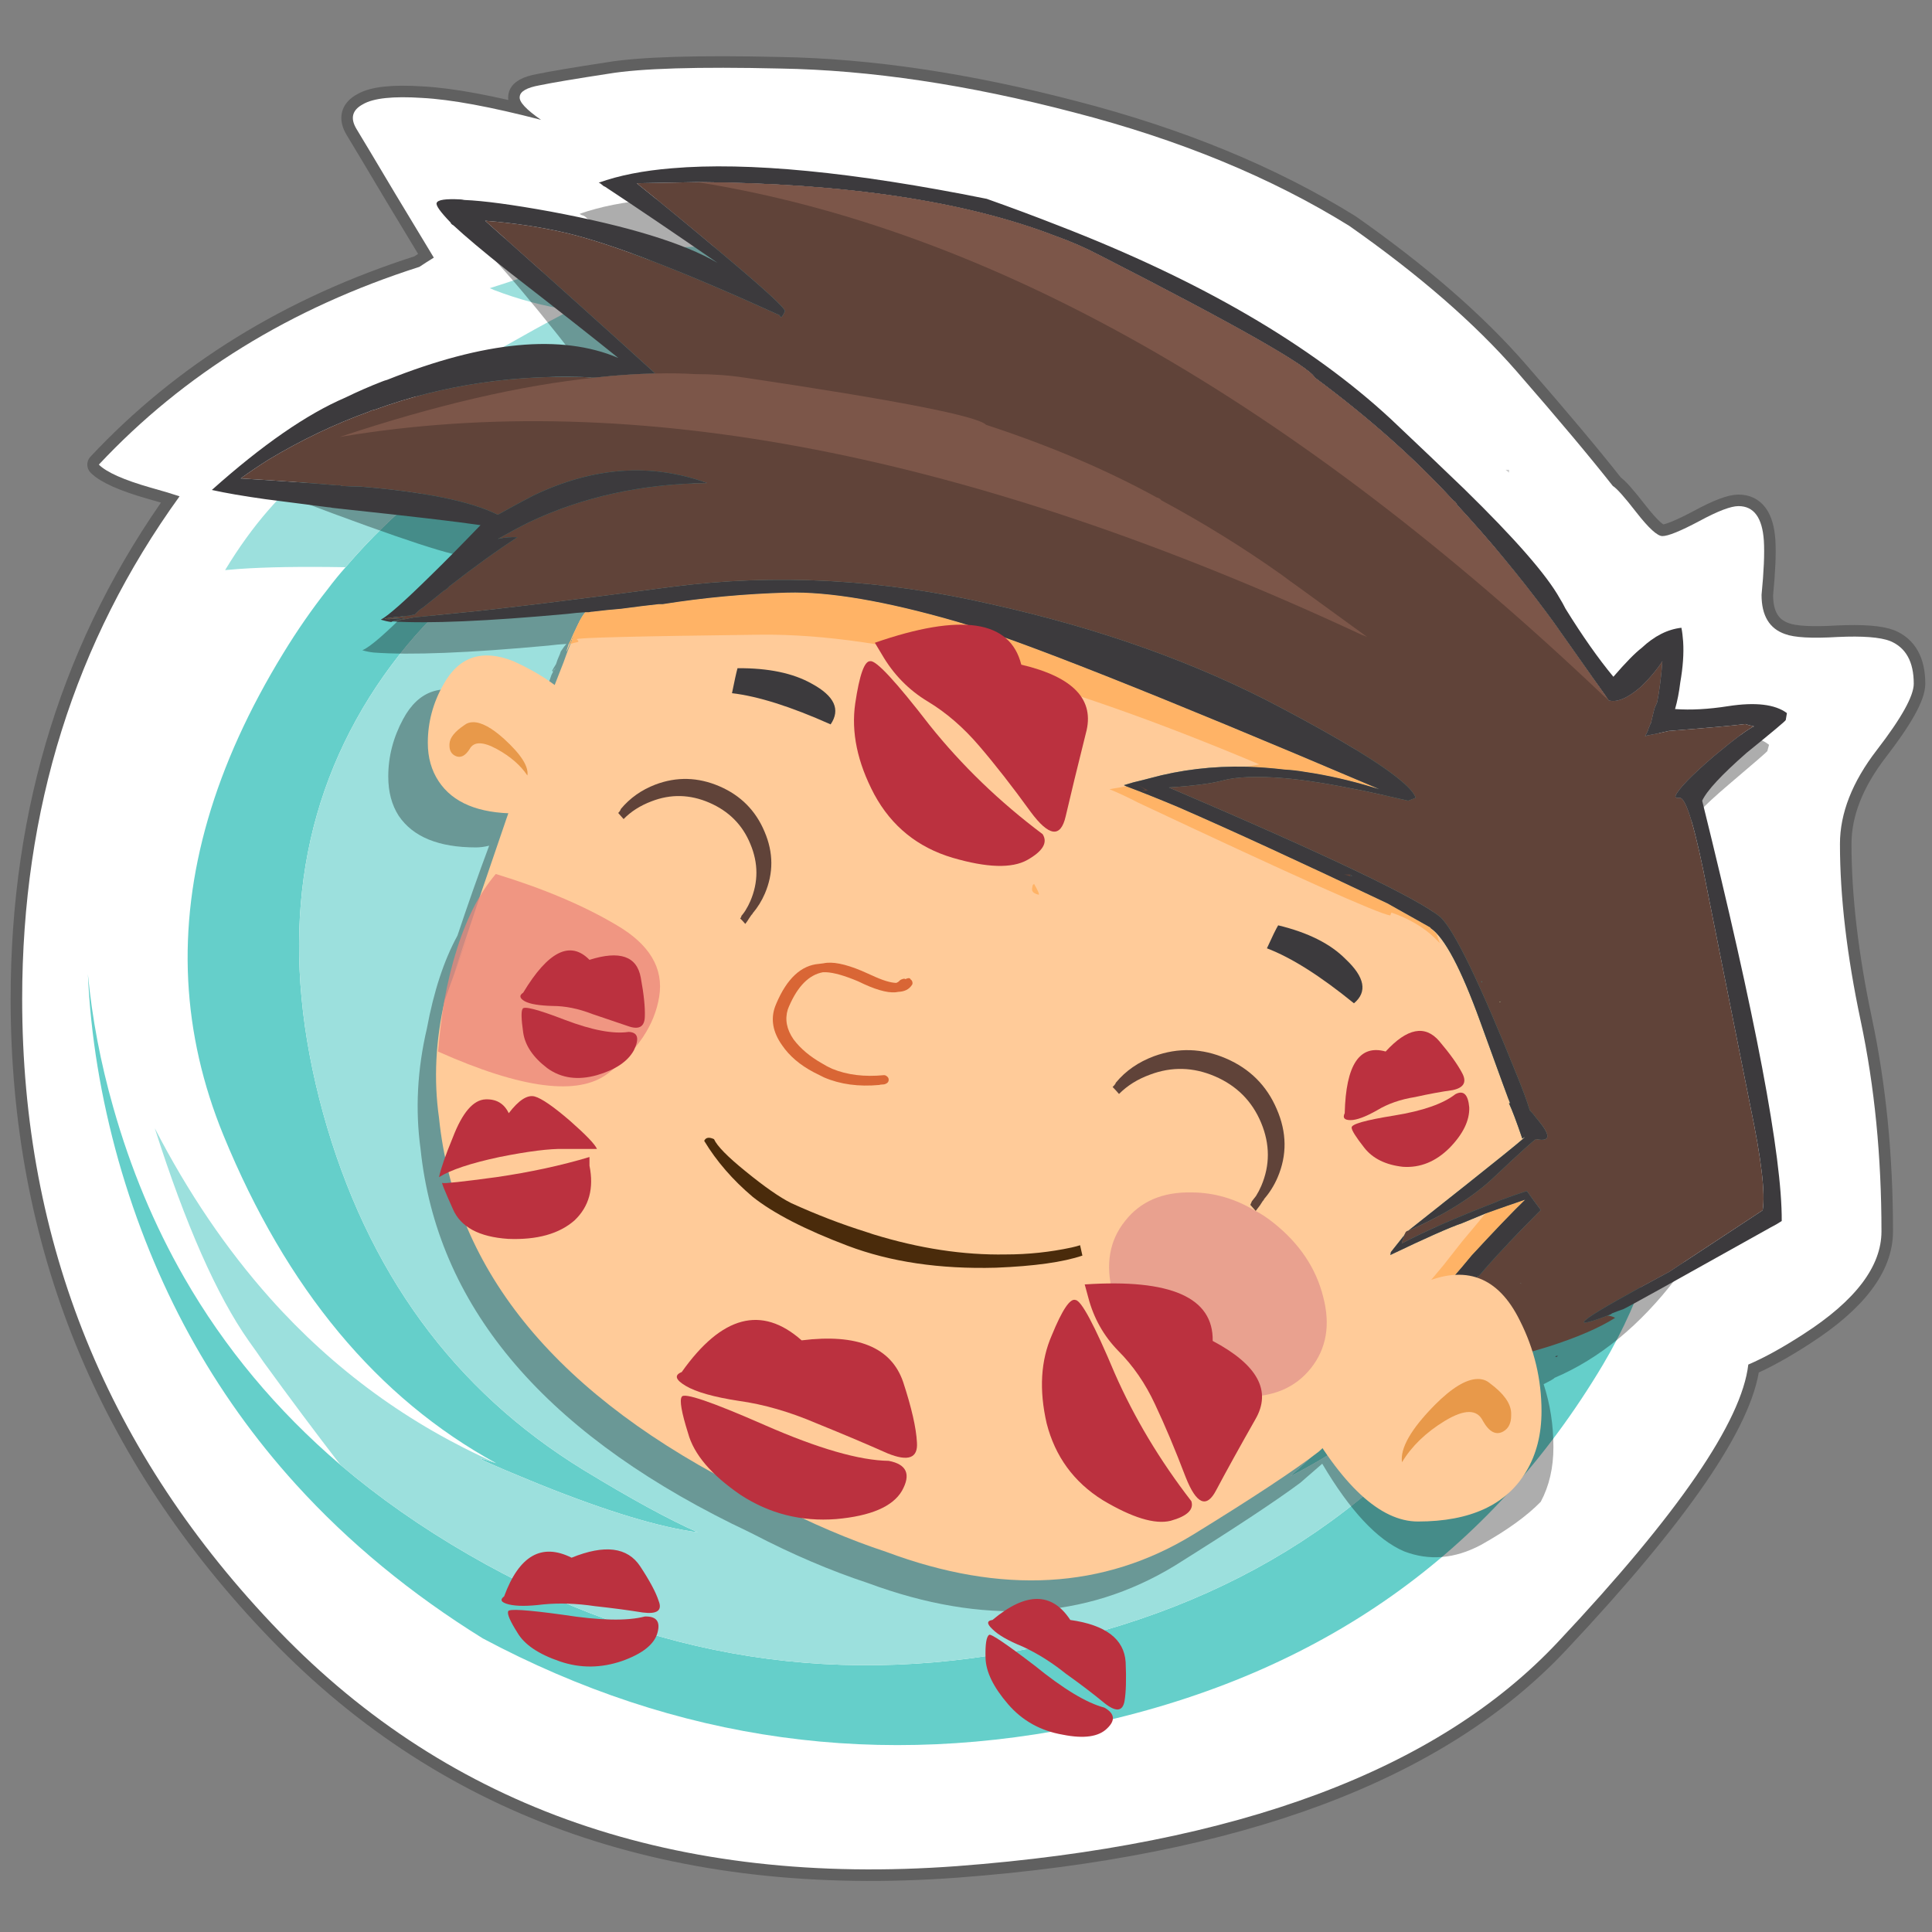 <?xml version="1.0" encoding="utf-8"?><svg id="1019" image-rendering="auto" baseProfile="basic" version="1.1" x="0px" y="0px" width="660" height="660" xmlns="http://www.w3.org/2000/svg" xmlns:xlink="http://www.w3.org/1999/xlink"><rect width="100%" height="100%" fill="#808080" stroke="none"/><defs><symbol id="ear" overflow="visible"><path fill="#FFCB99" d="M13.9,2.4Q12.35,1.25 10.4,0.3 5.85,-1.65 3.6,2.75 2.1,5.6 2.1,8.8 2.1,11.1 3.15,12.8 5.2,16.15 10.65,16.15 14.55,16.15 18.7,8.95 19,9.15 18.75,8.55 18.5,7.95 17.15,5.85 15.75,3.75 13.9,2.4"/><path fill="#E28C36" fill-opacity="0.8" d="M6.15,9.45Q6.75,8.25 8.8,9.45 10.75,10.6 11.75,12.2 11.95,10.8 9.5,8.4 7.7,6.65 6.5,6.65 6,6.65 5.65,6.95 4.25,7.95 4.2,8.9 4.2,9 4.2,9.1 4.2,9.85 4.75,10.15 5.5,10.55 6.15,9.45"/>
</symbol></defs><g id="Symbol_33_l1" overflow="visible" transform="matrix(1 0 0 1 7.55 23.2)"><g id="Symbol_12_l1" transform="matrix(3.939 0 0 3.939 -30.7 -37.8)"><path fill="none" stroke="#000" stroke-opacity="0.251" stroke-width="2" stroke-linecap="round" stroke-linejoin="round" d="M169.8,59.3Q168.5,58.8 165.25,58.95 161.9,59.15 160.7,58.7 158.65,58 158.65,55.3 158.95,52.25 158.85,50.6 158.65,47.6 156.65,47.6 155.65,47.6 153.25,48.9 150.8,50.2 150.05,50.2 149.4,50.2 147.8,48.15 146.25,46.15 145.75,45.85 142.8,42.1 137.4,35.9 131.95,29.65 122.9,23.3 112.75,17 99,13.45 85.25,9.85 73.55,9.65 62.85,9.4 58.65,10.1 54.4,10.75 52.7,11.1 51,11.4 50.95,12.1 50.85,12.75 52.8,14.1 46.25,12.4 42.5,12.2 38.7,11.95 37.35,12.75 35.95,13.5 36.8,14.9 37.65,16.3 40.15,20.5 42.8,24.9 43.5,26.05 42.85,26.45 42.25,26.85 25.5,32.2 14.45,44 15.45,45 18.95,46 20.4,46.4 21.45,46.75 7.8,65.65 7.8,90.35 7.8,122.1 30.1,145.2 52.35,168.25 88.85,165.55 125.35,162.8 141,146.1 156.65,129.45 157.5,122.05 159.6,121.15 162.3,119.4 169.05,115.05 169.05,110.5 169.05,100.75 167.25,92.25 165.45,83.75 165.45,76.9 165.45,72.9 168.65,68.75 171.85,64.6 171.85,63 171.85,60.15 169.8,59.3"/><path fill="#FFF" d="M169.8,59.3Q168.5,58.8 165.25,58.95 161.9,59.15 160.7,58.7 158.65,58 158.65,55.3 158.95,52.25 158.85,50.6 158.65,47.6 156.65,47.6 155.65,47.6 153.25,48.9 150.8,50.2 150.05,50.2 149.4,50.2 147.8,48.15 146.25,46.15 145.75,45.85 142.8,42.1 137.4,35.9 131.95,29.65 122.9,23.3 112.75,17 99,13.45 85.25,9.85 73.55,9.65 62.85,9.4 58.65,10.1 54.4,10.75 52.7,11.1 51,11.4 50.95,12.1 50.85,12.75 52.8,14.1 46.25,12.4 42.5,12.2 38.7,11.95 37.35,12.75 35.95,13.5 36.8,14.9 37.65,16.3 40.15,20.5 42.8,24.9 43.5,26.05 42.85,26.45 42.25,26.85 25.5,32.2 14.45,44 15.45,45 18.95,46 20.4,46.4 21.45,46.75 7.8,65.65 7.8,90.35 7.8,122.1 30.1,145.2 52.35,168.25 88.85,165.55 125.35,162.8 141,146.1 156.65,129.45 157.5,122.05 159.6,121.15 162.3,119.4 169.05,115.05 169.05,110.5 169.05,100.75 167.25,92.25 165.45,83.75 165.45,76.9 165.45,72.9 168.65,68.75 171.85,64.6 171.85,63 171.85,60.15 169.8,59.3"/><g><g id="Symbol_31" transform="matrix(1 0 0 1 13.5 25.1)"><animateTransform attributeName="transform" additive="replace" type="translate" dur="2.2s" keyTimes="0;0.055;0.2;0.255;1" values="82.2,90.049;82.2,90.049;82.2,90.043;82.2,90.05;82.2,90.05"/><animateTransform attributeName="transform" additive="sum" type="rotate" dur="2.2s" keyTimes="0;0.055;0.2;1" values="0,0,0;0,0,0;360,0,0;360,0,0"/><animateTransform attributeName="transform" additive="sum" type="scale" dur="2.2s" keyTimes="0;0.055;0.2;0.255;1" values="0.106,0.106;0.106,0.106;1.015,1.015;1,1;1,1"/><animateTransform attributeName="transform" additive="sum" type="translate" dur="2.2s" keyTimes="0;0.055;0.2;1" values="-68.7,-64.9;-68.7,-64.9;-68.7,-64.95;-68.7,-64.95"/><path fill="#65CFCA" d="M137.3,77.85Q137.85,68.6 134.5,58.35 134.25,57.55 133.95,56.75 132.5,52.8 130.6,48.75 132.3,55.65 132.4,62.3 132.55,70.05 130.55,77.5 128.3,85.8 123.4,93.65 109.75,115.45 83.2,121.25 56.75,127.15 33.05,113.45 26.9,109.9 21.9,105.65 13.6,98.55 8.35,89.4 4.45,82.6 2.2,74.65 0.55,68.85 0,63.1 0.35,71.05 2.65,79.25 7.25,95.45 18.05,107.35 24.9,114.9 34.25,120.7 59.5,134.15 87.35,128.05 116.75,121.55 131.4,96.95 136.7,88 137.3,77.85"/><path fill="#65CFCA" d="M91.4,17.6Q87,16.5 81.8,14.9 73.95,12.45 67.1,10.75 61.15,10.35 54.85,11 34.95,13.05 22.35,27.8 21.55,28.7 20.8,29.7 18.75,32.3 16.95,35.25 8,49.85 8.7,63.65 9.05,70.45 11.75,77.05 19.95,97.05 35.4,105.5 31.5,104.2 39.2,107.35 47.9,110.85 52.9,111.5 49.15,109.85 43,106.1 26.1,95.75 20.4,75.15 14.75,54.55 24.4,39.1 34.05,23.75 53.75,20.3 73.5,16.75 91.8,27.3 110.1,37.9 116.15,56.25 122.25,74.55 113.95,93.25 110.3,101.5 104.25,106.65 114.55,101.45 120.3,92.1 126.95,81.45 125.85,68.35 125.3,62.25 123.05,55.6 116.1,34.6 97.75,21.55 94.65,19.35 91.4,17.6"/><path fill="#9CE0DD" d="M94.75,8.7Q88.45,6.25 81.8,4.25 73.05,1.65 67.95,1.2 64.65,0.9 61.75,0.65 58.85,0.35 56.4,0.15 53.4,-0.15 50.25,0.15L43.55,1.15Q40.05,1.85 36.4,3.1 35.6,3.35 34.85,3.6 35,3.65 35.2,3.75 38.45,5 41.8,5.5 41.55,5.65 41.3,5.8 40.15,6.4 38.7,7.2 25.3,14.65 19.95,18.8 15.4,22.25 11.9,28.05 12.45,28 13.1,27.95 16.65,27.7 22.35,27.8 34.95,13.05 54.85,11 61.15,10.35 67.1,10.75 73.95,12.45 81.8,14.9 87,16.5 91.4,17.6 94.65,19.35 97.75,21.55 116.1,34.6 123.05,55.6 125.3,62.25 125.85,68.35 126.95,81.45 120.3,92.1 114.55,101.45 104.25,106.65 110.3,101.5 113.95,93.25 122.25,74.55 116.15,56.25 110.1,37.9 91.8,27.3 73.5,16.75 53.75,20.3 34.05,23.75 24.4,39.1 14.75,54.55 20.4,75.15 26.1,95.75 43,106.1 49.15,109.85 52.9,111.5 47.9,110.85 39.2,107.35 31.5,104.2 35.4,105.5 24.1,100.5 15.8,91.2 10.1,84.8 5.8,76.45 9.8,89 13.95,94.9 14.6,95.8 15.25,96.75 18.7,101.5 21.9,105.65 26.9,109.9 33.05,113.45 56.75,127.15 83.2,121.25 109.75,115.45 123.4,93.65 128.3,85.8 130.55,77.5 132.55,70.05 132.4,62.3 132.3,55.65 130.6,48.75 132.5,52.8 133.95,56.75 134.5,55.05 134.7,53.65 134.75,52.95 134.75,52.35 134.75,40.2 123.9,28.15 112.75,15.8 94.75,8.7"/></g><animate attributeName="display" repeatCount="1" dur="2.2s" keyTimes="0;0.055;1" values="none;inline;none"/></g><g><g id="Symbol_30" transform="matrix(1 0 0 1 27.9 20.85)"><animateTransform attributeName="transform" additive="replace" type="translate" dur="2.2s" keyTimes="0;0.255;0.327;0.4;0.455;0.582;0.636;0.673;0.709;0.745;0.782;0.818;0.855;0.891;0.927;0.982;1" values="92.7,81;92.7,81;93.59,82.13;93.608,82.168;93.6,82.15;93.6,82.15;93.569,82.191;93.6,82.15;93.569,82.168;93.6,82.15;93.585,82.159;93.6,82.15;93.627,82.189;93.6,82.15;93.627,82.189;93.6,82.15;93.6,82.15"/><animateTransform attributeName="transform" additive="sum" type="scale" dur="2.2s" keyTimes="0;0.255;0.327;0.4;0.455;0.582;0.636;0.673;0.709;0.745;0.782;0.818;0.855;0.891;0.927;0.982;1" values="0.148,0.148;0.148,0.148;1.014,1.014;0.986,0.986;1,1;1,1;1.006,1.006;1,1;1.012,1.012;1,1;1.006,1.006;1,1;1.009,1.009;1,1;1.009,1.009;1,1;1,1"/><animateTransform attributeName="transform" additive="sum" type="translate" dur="2.2s" keyTimes="0;0.255;0.327;0.4;0.455;0.582;0.636;0.673;0.709;0.745;1" values="-65.6,-61.2;-65.6,-61.2;-65.65,-61.25;-65.75,-61.35;-65.7,-61.3;-65.7,-61.3;-65.65,-61.3;-65.7,-61.3;-65.65,-61.3;-65.7,-61.3;-65.7,-61.3"/><path fill="#000" fill-opacity="0.322" d="M126.25,46.8Q123.75,47.2 121.75,47.1 121.95,46 122.15,44.8 122.5,42.75 122.4,41.15 122.25,40.5 122.2,40 120.4,40.2 118.75,41.7 117.95,42.45 116.35,44.3 114.35,41.9 112.15,38.3 111.95,37.85 111.65,37.45 109.95,34.4 103.35,28 100.6,25.3 97,21.9 86.55,12.25 68.2,5.1 65.2,3.9 61.95,2.75 44.55,-0.7 34.6,0.15 30.95,0.45 28.25,1.4 28.35,1.5 28.55,1.55 28.7,1.6 28.9,1.8 32.95,4.45 38.6,8.35 34.25,5.85 24.15,3.9 20.75,3.35 18.55,3.05 22.15,6.3 30,16.6 23.9,14 14.1,17 13.75,18.1 13.35,19.2 11.2,25.35 0,24.8 15.5,30.75 18.05,31.05 15.5,33.7 13.7,35.5 10.4,38.85 9.4,39.25 9.9,39.4 10.4,39.45 15.2,39.8 25.5,38.85 26.3,38.75 27.1,38.7 26.95,38.85 26.65,39.3 26.6,39.35 26.6,39.4 26.55,39.5 26.55,39.55 26.3,40.1 26.2,40.45 25.95,40.85 25.85,41.05L25.9,41.05 25.95,41.1Q25.9,41.2 25.8,41.4 25.55,42.15 25.25,42.95 24.55,44.65 24,46.45 23.15,45.55 22.15,44.9 20.8,43.95 19.05,43.15 14.95,41.5 12.95,45.2 11.65,47.6 11.65,50.2 11.65,52.2 12.55,53.6 14.4,56.35 19.25,56.35 19.8,56.35 20.4,56.2 19,59.95 17.65,64 15.9,67.2 15,72.05 13.75,77.4 14.45,82.5 16.55,102.65 41.45,115 42.4,115.45 43.3,115.9 48.4,118.55 53.25,120.15 68.25,125.7 79.85,118.65 87.6,113.8 90.75,111.45L92.65,109.8Q96.25,115.9 99.75,117.4 103,118.65 106.4,116.85 109.8,114.95 111.6,113.1 112.7,111.05 112.7,108.35 112.7,105.5 111.85,102.9 112.75,102.45 112.8,102.35 118.65,99.85 123.35,93.7 125.55,89.35 127.95,82.25 128.3,81 128.75,79.85L124,55Q124.6,53.7 127.9,50.9 131.2,48.1 131.25,48L131.4,47.45Q129.8,46.2 126.25,46.8 M104.85,70.75L104.85,70.7 104.9,70.65 104.85,70.75 M93.55,61.4Q93.55,61.497 93.65,61.55 93.548,61.5 93.5,61.5L93.55,61.4 M25.95,41Q26.138,40.813 26.2,40.75 26.141,40.813 26,41L25.95,41"/><path fill="#000" fill-opacity="0.2" d="M108.85,23.6L108.85,23.85Q108.7,23.7 108.55,23.6L108.85,23.6"/></g><animate attributeName="display" repeatCount="1" dur="2.2s" keyTimes="0;0.255;1" values="none;inline;none"/></g><g><g id="Symbol_29" transform="matrix(1 0 0 1 43.7 55.1)"><animateTransform attributeName="transform" additive="replace" type="translate" dur="2.2s" keyTimes="0;0.255;0.327;0.4;0.455;0.582;0.636;0.673;0.709;0.745;0.782;0.818;0.855;0.891;0.927;0.982;1" values="92.849,83.351;92.849,83.351;94.64,98.181;94.51,97.669;94.55,97.9;94.55,97.9;94.524,98.023;94.55,97.9;94.546,98.102;94.55,97.9;94.548,98.001;94.55,97.9;94.647,98.076;94.55,97.9;94.647,98.076;94.55,97.9;94.55,97.9"/><animateTransform attributeName="transform" additive="sum" type="scale" dur="2.2s" keyTimes="0;0.255;0.327;0.4;0.455;0.582;0.636;0.673;0.709;0.745;0.782;0.818;0.855;0.891;0.927;0.982;1" values="0.148,0.148;0.148,0.148;1.014,1.014;0.986,0.986;1,1;1,1;1.006,1.006;1,1;1.012,1.012;1,1;1.006,1.006;1,1;1.009,1.009;1,1;1.009,1.009;1,1;1,1"/><animateTransform attributeName="transform" additive="sum" type="translate" dur="2.2s" keyTimes="0;0.255;0.327;0.4;0.582;0.636;0.673;0.818;0.855;0.891;0.927;0.982;1" values="-51.05,-42.95;-51.05,-42.95;-50.9,-42.85;-50.85,-42.8;-50.85,-42.8;-50.8,-42.8;-50.85,-42.8;-50.85,-42.8;-50.9,-42.8;-50.85,-42.8;-50.9,-42.8;-50.85,-42.8;-50.85,-42.8"/><path fill="#3C3A3D" d="M101.7,9.35Q101.55,9.2 101.3,9L101.5,9.25Q101.6,9.3 101.7,9.35"/><path fill="#FFB366" d="M92.35,35.45L92.2,35.5 92.25,35.55 92.35,35.45"/><path fill="#FFCB99" d="M94.1,59.95Q94.1,59.9 94.05,59.9L94,59.9Q94.052,59.902 94.1,59.95"/><path fill="#3C3A3D" d="M97.15,66.2L97.05,66.25Q97.1,66.25 97.15,66.3L97.3,66.2 97.15,66.2"/><path fill="#FFBC79" d="M78.45,72.7Q78.4,72.75 78.4,72.8 78.5,72.7 78.65,72.5L78.45,72.7"/><path fill="#FFB366" d="M11.5,4.45L11.6,4.45Q11.7,4.3 11.75,4.1L11.7,4.05Q11.6,4.25 11.5,4.45"/><path fill="#FFCB99" d="M11.6,4.45L11.5,4.45Q11.05,5.8 11.6,4.45"/><path fill="#604339" d="M84.45,67.95L84.5,67.95Q84.5,67.9 84.55,67.85L84.25,67.925Q83.987,67.959 83.7,68L84.45,67.95"/><path fill="#FFBC79" d="M84.5,67.95L84.55,67.9 84.55,67.85Q84.5,67.9 84.5,67.95"/><path fill="#FFCB99" d="M86.25,29.1Q86.25,29.05 86.15,29L82.5,26.95Q71.35,21.65 64.35,18.6 61.85,17.55 59.85,16.8 59.75,16.75 59.65,16.7L60.5,16.45Q61.15,16.3 61.9,16.1 65.9,15 70.3,15.1 71.9,15.15 73.6,15.35 74.5,15.4 75.35,15.55 78.45,16 81.8,17.05 52.9,4.75 45.1,2.5 35.9,-0.15 30.45,0 25,0.15 19.65,1L19.3,1Q17.9,1.15 16.05,1.4 14.8,1.5 13.6,1.65 13.45,1.65 13.25,1.7L13.2,1.7Q13.05,1.7 12.95,1.7 12.75,1.9 12.45,2.45L12.4,2.55Q12.4,2.6 12.35,2.65 11.8,3.8 11.7,4.05L11.75,4.1 11.8,4.1Q11.75,4.25 11.65,4.45 11.35,5.2 11.05,6.05 10.3,7.95 9.5,10.05 9.45,10.3 9.3,10.6 6.7,17.6 1.55,33.05 4.35,25.4 0.75,35.35 -0.45,40.6 0.25,45.55 2.3,65.65 27.25,78.05 28.2,78.5 29.1,78.95 34.2,81.6 39.05,83.2 54.05,88.8 65.65,81.7 73.45,76.9 76.55,74.5L78.4,72.8Q78.4,72.75 78.45,72.7L78.65,72.5Q78.5,72.7 78.4,72.8L78.95,72.3Q79.3,71.9 80.35,70.85 82.05,69.25 83.65,68.05L83.65,68 83.7,68Q83.987,67.959 84.25,67.925 84.003,67.95 83.8,67.95 83.55,68 83.3,68.05 83.4,67.9 83.5,67.8 83.2,68 84.25,65.8 85.45,63 85.3,62.75 85.5,62.55 85.7,62.3 86.5,61.2 88.1,59.5 88.9,58.6 89.8,57.5 92.8,54.25 94.45,52.65 93.1,53.1 91,53.85 90.75,53.95 88.95,54.7 87.45,55.2 82.75,57.45 82.8,57.3 82.8,57.2 83.4,56.45 83.95,55.75L84.1,55.45Q84.2,55.35 84.3,55.35 95.95,46.15 94.2,47.35 93.45,45.15 93.05,44.3 93.05,44.25 93.15,44.3 93.1,44.25 90.55,37.2 88.05,30.3 86.25,29.1 M11.75,4.05Q11.891,3.815 11.95,3.625 11.897,3.813 11.85,4L11.75,4.05"/><path fill="#FFB366" d="M51.85,25.25Q51.85,25.3 51.75,25.35 51.65,25.7 51.7,25.85 51.8,26.1 52.25,26.2 52.4,26.2 51.85,25.25"/></g><animate attributeName="display" repeatCount="1" dur="2.2s" keyTimes="0;0.255;1" values="none;inline;none"/></g><g><g id="Symbol_28" transform="matrix(1 0 0 1 55.35 55.1)"><animateTransform attributeName="transform" additive="replace" type="translate" dur="2.2s" keyTimes="0;0.255;0.327;0.4;0.455;0.582;0.636;0.673;0.709;0.745;0.782;0.818;0.855;0.891;0.927;0.982;1" values="93.15,81.599;93.15,81.599;96.811,86.423;96.738,86.325;96.75,86.35;96.75,86.35;96.764,86.399;96.75,86.35;96.836,86.416;96.75,86.35;96.743,86.383;96.75,86.35;96.814,86.425;96.75,86.35;96.814,86.425;96.75,86.35;96.75,86.35"/><animateTransform attributeName="transform" additive="sum" type="scale" dur="2.2s" keyTimes="0;0.255;0.327;0.4;0.455;0.582;0.636;0.673;0.709;0.745;0.782;0.818;0.855;0.891;0.927;0.982;1" values="0.148,0.148;0.148,0.148;1.014,1.014;0.986,0.986;1,1;1,1;1.006,1.006;1,1;1.012,1.012;1,1;1.006,1.006;1,1;1.009,1.009;1,1;1.009,1.009;1,1;1,1"/><animateTransform attributeName="transform" additive="sum" type="translate" dur="2.2s" keyTimes="0;0.255;0.327;0.4;0.455;0.673;0.709;0.745;1" values="-41.25,-31.1;-41.25,-31.1;-41.4,-31.25;-41.45,-31.3;-41.4,-31.25;-41.4,-31.25;-41.45,-31.25;-41.4,-31.25;-41.4,-31.25"/><path fill="#FFB366" d="M52.7,18.6Q50.2,17.55 48.2,16.8L46.75,17.05Q47.95,17.55 49.2,18.2 69.6,27.8 71.1,28L71.2,27.75Q73.5,28.55 74.95,29.95 75.15,30.15 75.3,30.3 75.35,30.35 75.4,30.4 75.25,30 75.1,29.6 74.85,29.35 74.6,29.1 74.6,29.05 74.5,29L70.85,26.95Q59.7,21.65 52.7,18.6"/><path fill="#FFB366" d="M79.35,53.85Q78.45,54.95 77.35,56.25 76.45,57.4 75.7,58.35 73.75,60.65 73,61.75 73.15,62.05 73.3,62.5 73.55,62.5 73.8,62.45 73.95,62.4 73.95,62.35 74,62.25 74.05,62.3 74.85,61.2 76.45,59.5 77.25,58.6 78.15,57.5 81.15,54.25 82.8,52.65 81.45,53.1 79.35,53.85"/><path fill="#FFB366" d="M61.95,15.35Q62.85,15.4 63.7,15.55 66.8,16 70.15,17.05 41.25,4.75 33.45,2.5 24.25,-0.15 18.8,0 13.35,0.15 8,1L7.65,1Q6.25,1.15 4.4,1.4 3.15,1.5 1.95,1.65 1.8,1.65 1.6,1.7L1.55,1.7Q1.4,1.7 1.3,1.7 1.1,1.9 0.8,2.45L0.75,2.55Q0.75,2.6 0.7,2.65 0.15,3.8 0.05,4.05L0.1,4.05Q0.241,3.815 0.3,3.625 0.247,3.813 0.2,4L0.1,4.05 0.15,4.05 0.15,4.1Q0.1,4.25 0,4.45 0.3,4.35 0.6,4.3 0.8,4.25 0.55,4.05 0.25,3.85 16.5,3.65 32.75,3.5 59.75,14.9L58.65,15.1Q60.25,15.15 61.95,15.35"/></g><animate attributeName="display" repeatCount="1" dur="2.2s" keyTimes="0;0.255;1" values="none;inline;none"/></g><g><g id="Symbol_27" transform="matrix(-0.689 -0.297 -0.296 0.691 124.4 111.65)"><animateTransform attributeName="transform" additive="replace" type="translate" dur="2.2s" keyTimes="0;0.255;0.327;0.4;0.455;0.582;0.636;0.673;0.709;0.745;0.782;0.818;0.855;0.891;0.927;0.982;1" values="91.094,84.102;91.094,84.102;82.906,103.397;83.094,102.813;82.982,103.098;82.982,103.098;82.918,103.243;82.982,103.098;82.862,103.313;82.982,103.098;82.99,103.228;82.982,103.098;82.933,103.288;82.982,103.098;82.933,103.288;82.982,103.098;82.982,103.098"/><animateTransform attributeName="transform" additive="sum" type="rotate" dur="2.2s" keyTimes="0;1" values="23.205,0,0;23.205,0,0"/><animateTransform attributeName="transform" additive="sum" type="skewY" dur="2.2s" keyTimes="0;0.255;0.327;1" values="-179.842;-179.842;-179.844;-179.844"/><animateTransform attributeName="transform" additive="sum" type="scale" dur="2.2s" keyTimes="0;0.255;0.327;0.4;0.455;0.582;0.636;0.673;0.709;0.745;0.782;0.818;0.855;0.891;0.927;0.982;1" values="0.111,0.111;0.111,0.111;0.76,0.762;0.74,0.742;0.75,0.752;0.75,0.752;0.755,0.757;0.75,0.752;0.759,0.761;0.75,0.752;0.754,0.756;0.75,0.752;0.757,0.759;0.75,0.752;0.757,0.759;0.75,0.752;0.75,0.752"/><animateTransform attributeName="transform" additive="sum" type="scale" dur="2.2s" keyTimes="0;1" values="-1,1;-1,1"/><animateTransform attributeName="transform" additive="sum" type="translate" dur="2.2s" keyTimes="0;0.255;0.327;0.4;0.673;0.709;0.745;0.782;0.818;0.855;0.891;0.927;0.982;1" values="-55.45,-11.65;-55.45,-11.65;-55.2,-11.4;-55.25,-11.4;-55.25,-11.4;-55.25,-11.35;-55.25,-11.4;-55.2,-11.35;-55.25,-11.4;-55.25,-11.35;-55.25,-11.4;-55.25,-11.35;-55.25,-11.4;-55.25,-11.4"/><path fill="#EB857A" fill-opacity="0.753" d="M109.1,16.3Q110.6,9.7 110.2,4.7 110,2.45 109.4,0.5 100.8,-0.45 94.25,0.4 87.65,1.2 86.45,6.05 85.25,10.85 88.4,16.5 91.55,22.15 107.45,21.95 108.45,18.95 109.1,16.3"/><path fill="#E1948B" fill-opacity="0.753" d="M24.8,16.7Q21.75,20.75 16.25,22.15 10.75,23.65 6.1,21.7 1.45,19.8 0.3,15.65 -0.85,11.45 2.25,7.5 5.35,3.45 10.85,1.95 12.1,1.6 13.3,1.5 13.35,1.45 13.4,1.5 17.4,0.95 20.95,2.45 25.65,4.35 26.75,8.55 27.9,12.7 24.8,16.7"/></g><animate attributeName="display" repeatCount="1" dur="2.2s" keyTimes="0;0.255;1" values="none;inline;none"/></g><g><g id="Symbol_26" transform="matrix(1 0 0 1 71.5 84.85)"><animateTransform attributeName="transform" additive="replace" type="translate" dur="2.2s" keyTimes="0;0.255;0.327;0.4;0.455;0.582;0.636;0.673;0.709;0.745;0.782;0.818;0.855;0.891;0.927;0.982;1" values="90.502,82.45;90.502,82.45;78.751,92.096;79.149,91.804;78.95,91.95;78.95,91.95;78.848,92.045;78.95,91.95;78.838,92.134;78.95,91.95;78.844,92.042;78.95,91.95;78.815,92.062;78.95,91.95;78.815,92.062;78.95,91.95;78.95,91.95"/><animateTransform attributeName="transform" additive="sum" type="scale" dur="2.2s" keyTimes="0;0.255;0.327;0.4;0.455;0.582;0.636;0.673;0.709;0.745;0.782;0.818;0.855;0.891;0.927;0.982;1" values="0.148,0.148;0.148,0.148;1.014,1.014;0.986,0.986;1,1;1,1;1.006,1.006;1,1;1.012,1.012;1,1;1.006,1.006;1,1;1.009,1.009;1,1;1.009,1.009;1,1;1,1"/><animateTransform attributeName="transform" additive="sum" type="translate" dur="2.2s" keyTimes="0;0.673;0.709;0.745;0.818;0.855;0.891;0.927;0.982;1" values="-7.45,-7.1;-7.45,-7.1;-7.5,-7.15;-7.45,-7.1;-7.45,-7.1;-7.4,-7.1;-7.45,-7.1;-7.4,-7.1;-7.45,-7.1;-7.45,-7.1"/><path fill="#D96635" d="M12.4,3.9Q12.284,4.037 12.1,4.1 11.355,4.082 10,3.45 9.55,3.25 9.1,3.05 6.95,2.15 5.8,2.4 5.597,2.416 5.4,2.45 3.085,2.635 1.7,5.9 1.65,6.05 1.6,6.15 1,7.8 2.2,9.5 3.15,10.9 4.95,11.85 5.35,12.05 5.85,12.3 7.95,13.2 10.65,12.95 10.694,12.939 10.725,12.925 10.891,12.915 11.05,12.9 11.25,12.85 11.35,12.75 11.45,12.65 11.45,12.5 11.45,12.35 11.35,12.25 11.2,12.1 11.05,12.1 8.5,12.35 6.55,11.55 6.1,11.35 5.7,11.1 4.1,10.2 3.2,9 2.3,7.7 2.7,6.4 2.75,6.3 2.8,6.15 3.935,3.502 5.75,3.175 6.682,3.122 8.4,3.8 8.8,3.95 9.3,4.2 11.28,5.106 12.3,4.875 13.089,4.841 13.45,4.3 13.55,4.2 13.5,4 13.45,3.85 13.35,3.8 13.3,3.65 13.1,3.7 12.985,3.729 12.9,3.775 12.836,3.716 12.7,3.75 12.5,3.8 12.4,3.9"/></g><animate attributeName="display" repeatCount="1" dur="2.2s" keyTimes="0;0.255;1" values="none;inline;none"/></g><g><g id="Symbol_25" transform="matrix(-0.689 -0.297 -0.296 0.691 121.4 94.8)"><animateTransform attributeName="transform" additive="replace" type="translate" dur="2.2s" keyTimes="0;0.255;0.327;0.4;0.455;0.582;0.636;0.673;0.709;0.745;0.782;0.818;0.855;0.891;0.927;0.982;1" values="91.953,81.998;91.953,81.998;88.555,89.108;88.664,88.914;88.634,89.002;88.634,89.002;88.575,89.065;88.634,89.002;88.55,89.084;88.634,89.002;88.543,89.088;88.634,89.002;88.581,89.136;88.634,89.002;88.581,89.136;88.634,89.002;88.634,89.002"/><animateTransform attributeName="transform" additive="sum" type="rotate" dur="2.2s" keyTimes="0;1" values="23.205,0,0;23.205,0,0"/><animateTransform attributeName="transform" additive="sum" type="skewY" dur="2.2s" keyTimes="0;0.255;0.327;1" values="-179.842;-179.842;-179.844;-179.844"/><animateTransform attributeName="transform" additive="sum" type="scale" dur="2.2s" keyTimes="0;0.255;0.327;0.4;0.455;0.582;0.636;0.673;0.709;0.745;0.782;0.818;0.855;0.891;0.927;0.982;1" values="0.111,0.111;0.111,0.111;0.76,0.762;0.74,0.742;0.75,0.752;0.75,0.752;0.755,0.757;0.75,0.752;0.759,0.761;0.75,0.752;0.754,0.756;0.75,0.752;0.757,0.759;0.75,0.752;0.757,0.759;0.75,0.752;0.75,0.752"/><animateTransform attributeName="transform" additive="sum" type="scale" dur="2.2s" keyTimes="0;1" values="-1,1;-1,1"/><animateTransform attributeName="transform" additive="sum" type="translate" dur="2.2s" keyTimes="0;0.255;0.327;0.4;0.455;0.745;0.782;0.818;0.855;0.891;0.927;0.982;1" values="-43.2,-10.25;-43.2,-10.25;-43.25,-10.2;-43.2,-10.25;-43.2,-10.2;-43.2,-10.2;-43.25,-10.25;-43.2,-10.2;-43.2,-10.25;-43.2,-10.2;-43.2,-10.25;-43.2,-10.2;-43.2,-10.2"/><path fill="#604339" d="M86.55,6.9Q85.85,4.55 84,2.75 81.15,0 77.1,0 73.1,0 70.25,2.75 67.4,5.45 67.4,9.3 67.4,10.65 67.8,11.95 67.8,12 67.8,12.05L67.85,12.15Q67.9,12.4 67.95,12.65 68,13.05 68.1,13.4 68.5,13.2 68.9,13.05 68.85,12.95 68.85,12.85 68.9,12.7 68.85,12.65 68.75,12.3 68.7,12 68.6,11.35 68.6,10.75 68.6,7.2 71.2,4.7 73.75,2.2 77.45,2.2 81.1,2.2 83.65,4.7 85.15,6.15 85.8,7.85 86.2,7.65 86.65,7.45 86.55,7.2 86.55,7.05 86.55,6.95 86.55,6.9"/><path fill="#604339" d="M21.5,13.45Q21.5,13.4 21.5,13.3 20.75,10.75 18.65,8.75 15.4,5.7 10.9,5.7 6.4,5.7 3.2,8.75 0,11.75 0,15.95 0,17.45 0.45,18.85 0.45,18.9 0.45,19L0.5,19.1Q0.55,19.4 0.6,19.7 0.7,20.1 0.8,20.5 1.25,20.3 1.65,20.1 1.65,20 1.65,19.9 1.65,19.7 1.65,19.65 1.55,19.3 1.45,18.9 1.35,18.25 1.35,17.6 1.35,13.7 4.25,10.9 7.15,8.1 11.25,8.1 15.35,8.1 18.25,10.9 19.9,12.45 20.65,14.35 21.15,14.1 21.65,13.9 21.55,13.7 21.5,13.45"/></g><animate attributeName="display" repeatCount="1" dur="2.2s" keyTimes="0;0.255;1" values="none;inline;none"/></g><g><g id="Symbol_24" transform="matrix(-0.689 -0.297 -0.296 0.691 126.25 84.5)"><animateTransform attributeName="transform" additive="replace" type="translate" dur="2.2s" keyTimes="0;0.255;0.327;0.4;0.455;0.582;0.636;0.673;0.709;0.745;0.782;0.818;0.855;0.891;0.927;0.982;1" values="93.196,80.048;93.196,80.048;96.986,75.534;96.881,75.675;96.534,76.005;96.534,76.005;96.912,75.583;96.534,76.005;97.04,75.531;96.534,76.005;96.962,75.603;96.534,76.005;96.991,75.542;96.534,76.005;96.991,75.542;96.934,75.605;96.934,75.605"/><animateTransform attributeName="transform" additive="sum" type="rotate" dur="2.2s" keyTimes="0;1" values="23.205,0,0;23.205,0,0"/><animateTransform attributeName="transform" additive="sum" type="skewY" dur="2.2s" keyTimes="0;0.255;0.327;1" values="-179.842;-179.842;-179.844;-179.844"/><animateTransform attributeName="transform" additive="sum" type="scale" dur="2.2s" keyTimes="0;0.255;0.327;0.4;0.455;0.582;0.636;0.673;0.709;0.745;0.782;0.818;0.855;0.891;0.927;0.982;1" values="0.111,0.111;0.111,0.111;0.76,0.762;0.74,0.742;0.75,0.752;0.75,0.752;0.755,0.757;0.75,0.752;0.759,0.761;0.75,0.752;0.754,0.756;0.75,0.752;0.757,0.759;0.75,0.752;0.757,0.759;0.75,0.752;0.75,0.752"/><animateTransform attributeName="transform" additive="sum" type="scale" dur="2.2s" keyTimes="0;1" values="-1,1;-1,1"/><animateTransform attributeName="transform" additive="sum" type="translate" dur="2.2s" keyTimes="0;0.255;0.327;0.582;0.636;0.673;0.709;0.745;0.818;0.855;0.891;0.927;0.982;1" values="-40.3,-4.6;-40.3,-4.6;-40.6,-4.6;-40.6,-4.6;-40.65,-4.6;-40.6,-4.6;-40.55,-4.55;-40.6,-4.6;-40.6,-4.6;-40.6,-4.55;-40.6,-4.6;-40.6,-4.55;-40.6,-4.6;-40.6,-4.6"/><path fill="#3C3A3D" d="M72.5,0.05Q68.05,0.45 68.65,3.5 76.2,3.4 80.55,4.7 81,2.55 81.1,1.8 76.2,-0.35 72.5,0.05"/><path fill="#3C3A3D" d="M12.1,7.3Q12.05,5.05 11.95,4.35 6.7,3.45 3.25,4.85 -1.05,6.4 0.35,9.15 7.6,7.1 12.1,7.3"/></g><animate attributeName="display" repeatCount="1" dur="2.2s" keyTimes="0;0.255;1" values="none;inline;none"/></g><g><g id="Symbol_23" transform="matrix(1 0 0 1 24.25 18.15)"><animateTransform attributeName="transform" additive="replace" type="translate" dur="2.2s" keyTimes="0;0.255;0.327;0.4;0.455;0.582;0.636;0.673;0.709;0.745;0.782;0.818;0.855;0.891;0.927;0.982;1" values="92.55,79.299;92.55,79.299;92.474,70.511;92.524,70.788;92.55,70.65;92.55,70.65;92.536,70.585;92.55,70.65;92.55,70.566;92.55,70.65;92.55,70.608;92.55,70.65;92.55,70.561;92.55,70.65;92.55,70.561;92.55,70.65;92.55,70.65"/><animateTransform attributeName="transform" additive="sum" type="scale" dur="2.2s" keyTimes="0;0.255;0.327;0.4;0.455;0.582;0.636;0.673;0.709;0.745;0.782;0.818;0.855;0.891;0.927;0.982;1" values="0.148,0.148;0.148,0.148;1.014,1.014;0.986,0.986;1,1;1,1;1.006,1.006;1,1;1.012,1.012;1,1;1.006,1.006;1,1;1.009,1.009;1,1;1.009,1.009;1,1;1,1"/><animateTransform attributeName="transform" additive="sum" type="translate" dur="2.2s" keyTimes="0;0.255;0.327;0.4;0.673;0.709;0.745;1" values="-68.3,-52.4;-68.3,-52.4;-68.2,-52.5;-68.3,-52.5;-68.3,-52.5;-68.3,-52.55;-68.3,-52.5;-68.3,-52.5"/><path fill="#3C3A3D" d="M104.4,54.75Q104.229,54.193 103.2,53.325 100.644,51.129 92.75,46.95 81.75,41.1 67.55,37.95 53.4,34.7 39.9,36.45 26.35,38.25 21.55,38.7 19.1,38.95 17.55,39.1 16.85,39.25 15.65,39.45 20.4,39.75 30.8,38.8 31.6,38.7 32.4,38.65 32.5,38.65 32.65,38.65L32.7,38.65Q32.9,38.6 33.05,38.6 34.25,38.45 35.5,38.35 37.35,38.1 38.75,37.95L39.1,37.95Q44.45,37.1 49.9,36.95 55.35,36.8 64.55,39.45 72.303,41.687 100.9,53.85 101.076,53.926 101.25,54 101.043,53.935 100.825,53.875 97.708,52.922 94.8,52.5 93.95,52.35 93.05,52.3 91.35,52.1 89.75,52.05 85.35,51.95 81.35,53.05 80.6,53.25 79.95,53.4L79.1,53.65Q79.2,53.7 79.3,53.75 81.3,54.5 83.8,55.55 90.8,58.6 101.95,63.9L105.6,65.95Q105.7,66 105.7,66.05 107.5,67.25 110,74.15 112.55,81.2 112.6,81.25 112.5,81.2 112.5,81.25 112.9,82.1 113.65,84.3 115.4,83.1 103.75,92.3 108.55,90.2 111.3,87.55 114.75,84.3 114.85,84.35 116.8,84.75 114.85,82.5 114.6,82.15 114.3,81.85 113.95,80.7 113.3,79.1 108.35,66.75 106.55,65.1 103.7,62.7 83,53.85 86.15,53.65 87.65,53.25 89.5,52.75 93.05,53.05 95.61,53.263 99.95,54.15 101.699,54.523 103.75,55 104,54.9 104.4,54.75 M98.75,61.4Q98.8,61.5 98.9,61.55 98.85,61.55 98.7,61.55L98.75,61.4"/><path fill="#3C3A3D" d="M98.2,61.4Q98.45,61.45 98.7,61.55 98.85,61.55 98.9,61.55 98.8,61.5 98.75,61.4 98.5,61.4 98.2,61.4"/><path fill="#604339" d="M80.9,54.1L80.8,54.1Q80.75,54.15 80.55,54.2 80.85,54.15 81.2,54.1L80.3,53.65Q81.05,54.05 80.9,54.1"/><path fill="#604339" d="M98.75,61.4Q98.5,61.4 98.2,61.4 98.45,61.45 98.7,61.55L98.75,61.4"/><path fill="#604339" d="M124.35,49.4L124.3,49.4Q124.45,49.15 124.55,48.9 124.6,48.7 124.7,48.5 124.75,48.4 124.75,48.3L124.8,48.3Q125.1,47 125.15,46.9 125.25,46.7 125.35,46.45 125.65,44.9 125.8,42.9 125.05,44.05 123.9,45.15 122.2,46.6 121.15,46.3L116.95,40.35Q116.4,39.55 115.8,38.75 112.2,33.9 108,29.35 107.9,29.1 107.65,28.95 102.6,23.45 95.65,18.3 94.9,16.85 77,7.7 75.2,6.75 73.1,6 61.4,1.5 42.1,1.35 39.6,1.4 36.85,1.45 40.4,4.3 44.25,7.55 49.8,12.2 49.7,12.55 49.35,13.35 49.25,12.9 36.85,7.25 30.9,5.8 27.55,5 23.7,4.7 32.85,12.85 38.45,17.95 35.95,18 33.3,18.3 23.1,17.8 14.1,21.1 13.8,21.15 13.65,21.25 9.2,22.85 4.95,25.4 3.75,26.15 2.5,27.05 7.5,27.35 10.9,27.65 11.1,27.6 11.25,27.7 12.05,27.75 12.8,27.75 21.3,28.45 24.8,30.2 26.5,29.25 27.85,28.55 35.65,24.8 42.95,27.45 34.45,27.55 27.5,30.85 26.3,31.45 24.8,32.3 25.65,32.1 26.5,32.15 23.8,33.9 20.6,36.4 20.4,36.65 20.1,36.8 19.25,37.5 18.3,38.25 17.95,38.45 17.6,38.85L17.55,38.85Q17.35,38.9 17.1,38.95 14.05,39.25 15.4,39.25 15.9,39.2 16.8,39.15 16.3,39.3 15.65,39.45 16.85,39.25 17.55,39.1 19.1,38.95 21.55,38.7 26.35,38.25 39.9,36.45 53.4,34.7 67.55,37.95 81.75,41.1 92.75,46.95 100.644,51.129 103.2,53.325 104.229,54.193 104.4,54.75 104,54.9 103.75,55 101.699,54.523 99.95,54.15 95.61,53.263 93.05,53.05 89.5,52.75 87.65,53.25 86.15,53.65 83,53.85 103.7,62.7 106.55,65.1 108.35,66.75 113.3,79.1 113.95,80.7 114.3,81.85 114.6,82.15 114.85,82.5 116.8,84.75 114.85,84.35 114.75,84.3 111.3,87.55 108.55,90.2 103.75,92.3 103.65,92.3 103.55,92.4L103.4,92.7 103.2,93.35 103.2,93.4Q106,91.9 111.4,89.8 111.6,89.7 111.75,89.65 112.95,89.2 114.05,88.85 114.65,89.7 115.25,90.5 111.75,94 109.9,96.2 109.9,96.25 109.8,96.2 109.7,96.35 109.65,96.45 109.4,96.75 109.15,97.05 108.7,97.6 107.9,98.45 107.75,98.55 107.6,98.75 107.6,98.8 107.5,98.85 107,99.35 106.45,99.9 106.3,100 106.1,100.2 106.05,100.25 104.9,101.9 104.55,102.35 104.1,103.05 103.6,103.75 102.95,104.75 102.85,104.85 102.75,105 103,104.95 103.25,104.9 103.6,104.9 104,104.8L104,104.85 109.65,104.1Q109.8,104 109.8,103.95 113.35,103.15 115.9,102.35 119.65,101.15 121.7,99.85 121.45,99.7 121.05,99.65 115.1,101.9 126.4,95.85L134.45,90.55 134.5,90.5Q134.85,88.3 133.45,81.6 131.4,71.35 129.75,63.05 128.15,54.7 127.3,54.75 126.85,54.8 126.95,54.55 127.35,53.65 130.25,51.15 132.95,48.9 133.75,48.55 133.25,48.45 133,48.35 131.45,48.55 126.35,48.95 125.55,49.15 124.45,49.35L124.35,49.4 M110.1,70.75L110.1,70.65Q110.15,70.65 110.15,70.75L110.1,70.75 M111.8,72.4L111.7,72.5 111.65,72.45 111.8,72.4 M113.55,96.9Q113.502,96.852 113.45,96.85L113.5,96.85Q113.55,96.85 113.55,96.9"/><path fill="#3C3A3D" d="M127.6,41.2Q127.55,40.5 127.45,40 125.65,40.2 124,41.75 123.15,42.4 121.55,44.25 119.6,41.9 117.4,38.35 117.15,37.85 116.9,37.45 115.2,34.4 108.6,27.95 105.85,25.3 102.25,21.9 91.85,12.25 73.5,5.15 70.45,3.95 67.2,2.8 49.8,-0.7 39.9,0.15 36.2,0.45 33.55,1.4 33.7,1.45 33.8,1.55 33.95,1.7 34.1,1.75 38.2,4.45 43.85,8.35 39.5,5.8 29.35,3.9 24.4,3 21.9,2.9 21.65,2.85 21.55,2.85 19.65,2.75 19.5,3.15 19.35,3.45 20.7,4.85 20.75,5 20.95,5.1 22.45,6.5 25.65,9.05 32.1,14.05 35.25,16.6 27.85,13.45 15.2,18.5 15,18.55 14.75,18.65 13.2,19.25 11.55,20.05 6.55,22.2 0,28.05 1.8,28.45 4.65,28.85 7.7,29.25 10.1,29.55 10.25,29.55 10.45,29.6 10.9,29.65 11.35,29.7 20.25,30.65 23.3,31.1 20.75,33.75 18.95,35.5 15.6,38.8 14.65,39.3 15.15,39.45 15.55,39.5 15.6,39.5 15.65,39.45 16.3,39.3 16.8,39.15 15.9,39.2 15.4,39.25 14.05,39.25 17.1,38.95 17.35,38.9 17.55,38.85L17.6,38.85Q17.95,38.45 18.3,38.25 19.25,37.5 20.1,36.8 20.4,36.65 20.6,36.4 23.8,33.9 26.5,32.15 25.65,32.1 24.8,32.3 26.3,31.45 27.5,30.85 34.45,27.55 42.95,27.45 35.65,24.8 27.85,28.55 26.5,29.25 24.8,30.2 21.3,28.45 12.8,27.75 12.05,27.75 11.25,27.7 11.1,27.6 10.9,27.65 7.5,27.35 2.5,27.05 3.75,26.15 4.95,25.4 9.2,22.85 13.65,21.25 13.8,21.15 14.1,21.1 23.1,17.8 33.3,18.3 35.95,18 38.45,17.95 32.85,12.85 23.7,4.7 27.55,5 30.9,5.8 36.85,7.25 49.25,12.9 49.35,13.35 49.7,12.55 49.8,12.2 44.25,7.55 40.4,4.3 36.85,1.45 39.6,1.4 42.1,1.35 61.4,1.5 73.1,6 75.2,6.75 77,7.7 94.9,16.85 95.65,18.3 102.6,23.45 107.65,28.95 107.9,29.1 108,29.35 112.2,33.9 115.8,38.75 116.4,39.55 116.95,40.35L121.15,46.3Q122.2,46.6 123.9,45.15 125.05,44.05 125.8,42.9 125.65,44.9 125.35,46.45 125.25,46.7 125.15,46.9 125.1,47 124.8,48.3L124.75,48.3Q124.75,48.4 124.7,48.5 124.6,48.7 124.55,48.9 124.45,49.15 124.3,49.4L124.35,49.4 124.45,49.35Q125.55,49.15 126.35,48.95 131.45,48.55 133,48.35 133.25,48.45 133.75,48.55 132.95,48.9 130.25,51.15 127.35,53.65 126.95,54.55 126.85,54.8 127.3,54.75 128.15,54.7 129.75,63.05 131.4,71.35 133.45,81.6 134.85,88.3 134.5,90.5L134.45,90.55 126.4,95.85Q115.1,101.9 121.05,99.65 121.15,99.6 121.3,99.55L121.45,99.45Q121.95,99.25 122.4,99.1 122.7,99 135.2,92 135.7,91.75 136.15,91.45 136.2,83.05 129.25,55 129.85,53.7 133.1,50.85 136.5,48.1 136.5,48L136.6,47.4Q135.05,46.25 131.5,46.8 128.95,47.2 126.9,47.05 127.2,46 127.35,44.75 127.7,42.75 127.6,41.2"/><path fill="#3C3A3D" d="M108.4,91.65Q110.2,90.9 110.45,90.8 112.55,90.05 113.9,89.6 112.25,91.2 109.25,94.45 108.35,95.55 107.55,96.45 105.95,98.15 105.15,99.25 104.95,99.5 104.75,99.7 104.9,99.95 103.7,102.75 102.65,104.95 102.95,104.75 103.6,103.75 104.1,103.05 104.55,102.35 104.9,101.9 106.05,100.25 106.1,100.2 106.3,100 106.45,99.9 107,99.35 107.5,98.85 107.6,98.8 107.6,98.75 107.75,98.55 107.9,98.45 108.7,97.6 109.15,97.05 109.4,96.75 109.65,96.45 109.7,96.35 109.8,96.2 109.9,96.25 109.9,96.2 111.75,94 115.25,90.5 114.65,89.7 114.05,88.85 112.95,89.2 111.75,89.65 111.6,89.7 111.4,89.8 106,91.9 103.2,93.4L103.2,93.35 103.4,92.7Q102.85,93.4 102.25,94.15 102.25,94.25 102.2,94.4 106.9,92.15 108.4,91.65"/><g id="Symbol_32" transform="matrix(1 0 0 1 11.1 1.35)"><path fill="#7C5649" d="M83.25,35.2Q82.4,34.6 81.6,34 76.65,30.5 71.25,27.6 71.1,27.4 70.85,27.35 64.3,23.75 56.05,21.05 54.9,19.9 35.05,16.95 33.05,16.65 30.8,16.65 29.15,16.55 27.35,16.6 24.85,16.65 22.2,16.95 12.45,17.95 0,22.1 38.05,15.7 88.6,39.25 88.85,39.35 89.1,39.45L83.25,35.2"/><path fill="#7C5649" d="M96.9,28Q96.8,27.75 96.55,27.6 91.5,22.1 84.55,16.95 83.8,15.5 65.9,6.35 64.1,5.4 62,4.65 50.3,0.15 31,0 69.15,6.1 109.65,44.6 109.9,44.8 110.05,44.95L105.85,39Q105.3,38.2 104.7,37.4 101.1,32.55 96.9,28"/></g></g><animate attributeName="display" repeatCount="1" dur="2.2s" keyTimes="0;0.255;1" values="none;inline;none"/></g><g><g id="Symbol_22" transform="matrix(1 0 0 1 66.95 102.4)"><animateTransform attributeName="transform" additive="replace" type="translate" dur="2.2s" keyTimes="0;0.255;0.327;0.4;0.455;0.582;0.636;0.673;0.709;0.745;0.782;0.818;0.855;0.891;0.927;0.982;1" values="91.197,84.799;91.197,84.799;83.273,108.325;83.428,107.673;83.35,108;83.35,108;83.254,108.186;83.35,108;83.242,108.316;83.35,108;83.296,108.183;83.35,108;83.294,108.249;83.35,108;83.294,108.249;83.35,108;83.35,108"/><animateTransform attributeName="transform" additive="sum" type="scale" dur="2.2s" keyTimes="0;0.255;0.327;0.4;0.455;0.582;0.636;0.673;0.709;0.745;0.782;0.818;0.855;0.891;0.927;0.982;1" values="0.148,0.148;0.148,0.148;1.014,1.014;0.986,0.986;1,1;1,1;1.006,1.006;1,1;1.012,1.012;1,1;1.006,1.006;1,1;1.009,1.009;1,1;1.009,1.009;1,1;1,1"/><animateTransform attributeName="transform" additive="sum" type="translate" dur="2.2s" keyTimes="0;0.255;0.327;0.4;0.455;0.582;0.636;0.673;1" values="-16.55,-5.4;-16.55,-5.4;-16.45,-5.55;-16.35,-5.65;-16.4,-5.6;-16.4,-5.6;-16.35,-5.6;-16.4,-5.6;-16.4,-5.6"/><path fill="#4A2B0B" d="M25.3,11.25Q30.3,11.05 32.8,10.2L32.6,9.3Q32.3,9.4 31.85,9.5 29.05,10.1 26.15,10.1 20.65,10.2 14.65,8.35 14.35,8.25 14.05,8.15 10.85,7.15 7.55,5.65 6.05,4.9 3.6,2.9 1.25,1 0.85,0.1 0.2,-0.2 0,0.25 1.6,2.9 4.2,5.1 6.9,7.25 12.45,9.35 18,11.45 25.3,11.25"/></g><animate attributeName="display" repeatCount="1" dur="2.2s" keyTimes="0;0.255;1" values="none;inline;none"/></g><g><use xlink:href="#ear" transform="matrix(0.895 0 0 0.833 41.1 60.8)"><animateTransform attributeName="transform" additive="replace" type="translate" dur="2.2s" keyTimes="0;0.255;0.327;0.4;0.455;0.582;0.636;0.673;0.709;0.745;0.782;0.818;0.855;0.891;0.927;0.982;1" values="86.048,78.854;86.048,78.854;47.973,67.421;49.215,67.836;48.572,67.67;48.572,67.67;48.315,67.572;48.572,67.67;48.014,67.5;48.572,67.67;48.316,67.61;48.572,67.67;48.233,67.538;48.572,67.67;48.233,67.538;48.572,67.67;48.572,67.67"/><animateTransform attributeName="transform" additive="sum" type="scale" dur="2.2s" keyTimes="0;0.255;0.327;0.4;0.455;0.582;0.636;0.673;0.709;0.745;0.782;0.818;0.855;0.891;0.927;0.982;1" values="0.132,0.123;0.132,0.123;0.907,0.844;0.883,0.821;0.895,0.833;0.895,0.833;0.901,0.838;0.895,0.833;0.905,0.842;0.895,0.833;0.9,0.838;0.895,0.833;0.903,0.84;0.895,0.833;0.903,0.84;0.895,0.833;0.895,0.833"/><animateTransform attributeName="transform" additive="sum" type="translate" dur="2.2s" keyTimes="0;0.255;0.327;0.4;0.455;0.582;0.636;0.673;0.709;0.745;0.818;0.855;0.891;0.927;0.982;1" values="-8.3,-8.15;-8.3,-8.15;-8.35,-8.2;-8.4,-8.2;-8.35,-8.25;-8.35,-8.25;-8.4,-8.2;-8.35,-8.25;-8.3,-8.25;-8.35,-8.25;-8.35,-8.25;-8.4,-8.2;-8.35,-8.25;-8.4,-8.2;-8.35,-8.25;-8.35,-8.25"/></use><animate attributeName="display" repeatCount="1" dur="2.2s" keyTimes="0;0.255;1" values="none;inline;none"/></g><g><use xlink:href="#ear" transform="matrix(-1.254 0 0 1.301 142.2 114.65)"><animateTransform attributeName="transform" additive="replace" type="translate" dur="2.2s" keyTimes="0;0.255;0.327;0.4;0.455;0.582;0.636;0.673;0.709;0.745;0.782;0.818;0.855;0.891;0.927;0.982;1" values="98.352,87.349;98.352,87.349;132.415,125.851;131.296,124.663;131.855,125.257;131.855,125.257;132.152,125.575;131.855,125.257;132.284,125.847;131.855,125.257;132.032,125.454;131.855,125.257;132.214,125.65;131.855,125.257;132.214,125.65;131.855,125.257;131.855,125.257"/><animateTransform attributeName="transform" additive="sum" type="skewY" dur="2.2s" keyTimes="0;1" values="180;180"/><animateTransform attributeName="transform" additive="sum" type="scale" dur="2.2s" keyTimes="0;0.255;0.327;0.4;0.455;0.582;0.636;0.673;0.709;0.745;0.782;0.818;0.855;0.891;0.927;0.982;1" values="0.185,0.192;0.185,0.192;1.271,1.319;1.237,1.284;1.254,1.301;1.254,1.301;1.262,1.31;1.254,1.301;1.269,1.317;1.254,1.301;1.261,1.309;1.254,1.301;1.265,1.313;1.254,1.301;1.265,1.313;1.254,1.301;1.254,1.301"/><animateTransform attributeName="transform" additive="sum" type="scale" dur="2.2s" keyTimes="0;1" values="-1,1;-1,1"/><animateTransform attributeName="transform" additive="sum" type="translate" dur="2.2s" keyTimes="0;0.255;0.327;0.582;0.636;0.673;0.709;0.745;0.782;0.818;1" values="-8.35,-8.05;-8.35,-8.05;-8.25,-8.15;-8.25,-8.15;-8.2,-8.15;-8.25,-8.15;-8.25,-8.2;-8.25,-8.15;-8.3,-8.1;-8.25,-8.15;-8.25,-8.15"/></use><animate attributeName="display" repeatCount="1" dur="2.2s" keyTimes="0;0.255;1" values="none;inline;none"/></g><g><g id="Symbol_21" transform="matrix(1 0 0 1 91.35 142.35)"><animateTransform attributeName="transform" additive="replace" type="translate" dur="2.2s" keyTimes="0;0.473;0.527;0.564;1" values="97.45,148.343;97.45,148.343;97.457,148.35;97.45,148.35;97.45,148.35"/><animateTransform attributeName="transform" additive="sum" type="scale" dur="2.2s" keyTimes="0;0.473;0.527;0.564;1" values="0.377,0.377;0.377,0.377;1.067,1.067;1,1;1,1"/><animateTransform attributeName="transform" additive="sum" type="translate" dur="2.2s" keyTimes="0;0.473;0.527;1" values="-6.1,-5.95;-6.1,-5.95;-6.1,-6;-6.1,-6"/><path fill="#BB313F" d="M12.05,8.9Q12.25,7.75 12.15,5.5 11.95,2.5 7.35,1.85 4.95,-1.8 0.6,1.85 -0.15,1.95 0.6,2.65 1.35,3.4 3.2,4.15 5.15,5.05 6.95,6.5 8.85,7.85 10.3,9.05 11.8,10.25 12.05,8.9"/><path fill="#BB313F" d="M10.55,11.25Q11.65,10.2 10.3,9.45 8,8.85 4.25,5.8 0.45,2.9 0.3,3.15 -0.05,3.4 0,5.15 0.05,6.95 1.95,9.15 3.8,11.3 6.7,11.8 9.45,12.35 10.55,11.25"/></g><animate attributeName="display" repeatCount="1" dur="2.2s" keyTimes="0;0.473;1" values="none;inline;none"/></g><g><g id="Symbol_20" transform="matrix(1 0 0 1 49.35 138.1)"><animateTransform attributeName="transform" additive="replace" type="translate" dur="2.2s" keyTimes="0;0.527;0.582;0.618;1" values="56.2,143.136;56.2,143.136;56.204,143.15;56.2,143.15;56.2,143.15"/><animateTransform attributeName="transform" additive="sum" type="scale" dur="2.2s" keyTimes="0;0.527;0.582;0.618;1" values="0.341,0.341;0.341,0.341;1.03,1.03;1,1;1,1"/><animateTransform attributeName="transform" additive="sum" type="translate" dur="2.2s" keyTimes="0;0.527;0.582;1" values="-6.9,-4.95;-6.9,-4.95;-6.85,-5.05;-6.85,-5.05"/><path fill="#BB313F" d="M10.5,9.65Q13.15,8.7 13.55,7.2 13.95,5.75 12.45,5.8 10.15,6.4 5.35,5.65 0.65,5 0.6,5.35 0.45,5.7 1.4,7.2 2.3,8.75 5.1,9.7 7.75,10.6 10.5,9.65"/><path fill="#BB313F" d="M13.65,4.45Q13.3,3.35 12.05,1.45 10.4,-1.05 6.1,0.7 2.2,-1.25 0.25,4.05 -0.35,4.5 0.65,4.75 1.65,5 3.65,4.75 5.75,4.55 8.1,4.9 10.4,5.15 12.25,5.45 14.15,5.7 13.65,4.45"/></g><animate attributeName="display" repeatCount="1" dur="2.2s" keyTimes="0;0.527;1" values="none;inline;none"/></g><g><g id="Symbol_19" transform="matrix(1 0 0 1 96.25 115)"><animateTransform attributeName="transform" additive="replace" type="translate" dur="2.2s" keyTimes="0;0.582;0.636;0.673;1" values="105.793,125.351;105.793,125.351;105.788,125.35;105.8,125.35;105.8,125.35"/><animateTransform attributeName="transform" additive="sum" type="scale" dur="2.2s" keyTimes="0;0.582;0.636;0.673;1" values="0.198,0.198;0.198,0.198;1.077,1.077;1,1;1,1"/><animateTransform attributeName="transform" additive="sum" type="translate" dur="2.2s" keyTimes="0;1" values="-9.55,-10.35;-9.55,-10.35"/><path fill="#BB313F" d="M18.5,11.8Q20.65,8.1 14.8,5 14.9,-0.65 3.7,0.1 3.8,0.5 4,1.2 4.7,3.9 6.6,5.85 8.55,7.8 9.8,10.5 11.1,13.25 12.45,16.8 13.85,20.35 15.1,17.95 16.4,15.5 18.5,11.8"/><path fill="#BB313F" d="M6.3,7.8Q3.65,1.5 2.9,1.45 2.2,1.2 0.85,4.5 -0.6,7.8 0.4,12.15 1.5,16.45 5.25,18.8 9.1,21.1 11.15,20.6 13.3,20 12.95,18.9 8.85,13.6 6.3,7.8"/></g><animate attributeName="display" repeatCount="1" dur="2.2s" keyTimes="0;0.582;1" values="none;inline;none"/></g><g><g id="Symbol_18" transform="matrix(1 0 0 1 64.55 118.2)"><animateTransform attributeName="transform" additive="replace" type="translate" dur="2.2s" keyTimes="0;0.636;0.691;0.727;1" values="74.952,126.85;74.952,126.85;75.036,126.85;74.95,126.85;74.95,126.85"/><animateTransform attributeName="transform" additive="sum" type="scale" dur="2.2s" keyTimes="0;0.636;0.691;0.727;1" values="0.168,0.168;0.168,0.168;1.046,1.046;1,1;1,1"/><animateTransform attributeName="transform" additive="sum" type="translate" dur="2.2s" keyTimes="0;0.636;0.691;0.727;1" values="-10.45,-8.65;-10.45,-8.65;-10.5,-8.65;-10.4,-8.65;-10.4,-8.65"/><path fill="#BB313F" d="M19.65,5.35Q18.1,0.85 10.85,1.75 5.65,-2.85 0.45,4.5 -0.55,4.9 0.8,5.7 2.15,6.5 5.4,7 8.65,7.45 12.15,8.95 15.6,10.35 18.3,11.55 21,12.65 20.85,10.6 20.75,8.7 19.65,5.35"/><path fill="#BB313F" d="M0.45,6.65Q0.15,7.1 1,9.8 1.75,12.55 5.55,15.15 9.3,17.6 13.85,17.25 18.35,16.85 19.55,14.8 20.75,12.65 18.4,12.2 14.6,12.15 7.65,9.1 0.7,6.05 0.45,6.65"/></g><animate attributeName="display" repeatCount="1" dur="2.2s" keyTimes="0;0.636;1" values="none;inline;none"/></g><g><g id="Symbol_17" transform="matrix(1 0 0 1 43.95 98.75)"><animateTransform attributeName="transform" additive="replace" type="translate" dur="2.2s" keyTimes="0;0.691;0.745;0.782;1" values="50.802,104.95;50.802,104.95;50.794,104.95;50.8,104.95;50.8,104.95"/><animateTransform attributeName="transform" additive="sum" type="scale" dur="2.2s" keyTimes="0;0.691;0.745;0.782;1" values="0.234,0.234;0.234,0.234;1.145,1.145;1,1;1,1"/><animateTransform attributeName="transform" additive="sum" type="translate" dur="2.2s" keyTimes="0;1" values="-6.85,-6.2;-6.85,-6.2"/><path fill="#BB313F" d="M11.75,10.8Q13.65,9 13.05,6.05L13.05,5.3Q9.4,6.4 4.95,7.05 0.5,7.65 0.3,7.55 0.1,7.35 1.2,9.8 2.2,12.15 6,12.4 9.75,12.55 11.75,10.8"/><path fill="#BB313F" d="M13.7,4.6Q13.45,4 11.35,2.15 9.2,0.3 8.3,0.05 7.35,-0.2 6.05,1.5 5.45,0.25 4.05,0.3 2.45,0.35 1.2,3.6 0.25,5.9 0,7.05 1.5,6.1 5.25,5.3 9,4.55 10.85,4.6 12.35,4.6 12.85,4.6 12.95,4.6 13,4.6L13.05,4.6Q13.45,4.6 13.7,4.6"/></g><animate attributeName="display" repeatCount="1" dur="2.2s" keyTimes="0;0.691;1" values="none;inline;none"/></g><g><g id="Symbol_16" transform="matrix(1 0 0 1 51 86.15)"><animateTransform attributeName="transform" additive="replace" type="translate" dur="2.2s" keyTimes="0;0.745;0.8;0.836;1" values="56.4,91.643;56.4,91.643;56.391,91.65;56.4,91.65;56.4,91.65"/><animateTransform attributeName="transform" additive="sum" type="scale" dur="2.2s" keyTimes="0;0.745;0.8;0.836;1" values="0.287,0.287;0.287,0.287;1.091,1.091;1,1;1,1"/><animateTransform attributeName="transform" additive="sum" type="translate" dur="2.2s" keyTimes="0;0.745;0.8;1" values="-5.4,-5.55;-5.4,-5.55;-5.4,-5.5;-5.4,-5.5"/><path fill="#BB313F" d="M10.8,5.75Q10.85,4.5 10.45,2.35 9.95,-0.45 6,0.8 3.5,-1.75 0.25,3.65 -0.3,4 0.4,4.4 1.05,4.75 2.8,4.8 4.45,4.8 6.25,5.5 8,6.1 9.35,6.55 10.75,7.05 10.8,5.75"/><path fill="#BB313F" d="M3.85,6Q0.35,4.65 0.2,5.05 0,5.35 0.25,7.1 0.5,8.8 2.35,10.2 4.15,11.5 6.65,10.8 9.05,10.1 9.85,8.65 10.6,7.1 9.4,7.05 7.4,7.35 3.85,6"/></g><animate attributeName="display" repeatCount="1" dur="2.2s" keyTimes="0;0.745;1" values="none;inline;none"/></g><g><g id="Symbol_15" transform="matrix(1 0 0 1 122.4 93.1)"><animateTransform attributeName="transform" additive="replace" type="translate" dur="2.2s" keyTimes="0;0.8;0.855;0.891;1" values="127.851,99;127.851,99;127.854,99;127.85,99;127.85,99"/><animateTransform attributeName="transform" additive="sum" type="scale" dur="2.2s" keyTimes="0;0.8;0.855;0.891;1" values="0.22,0.22;0.22,0.22;1.102,1.102;1,1;1,1"/><animateTransform attributeName="transform" additive="sum" type="translate" dur="2.2s" keyTimes="0;1" values="-5.45,-5.9;-5.45,-5.9"/><path fill="#BB313F" d="M6.2,5.75Q8,5.35 9.45,5.15 10.9,4.85 10.3,3.7 9.7,2.55 8.3,0.9 6.45,-1.25 3.65,1.8 0.25,0.85 0.1,7.15 -0.2,7.75 0.6,7.75 1.4,7.75 2.9,6.9 4.3,6.05 6.2,5.75"/><path fill="#BB313F" d="M0.7,8.4Q0.7,8.75 1.8,10.15 2.9,11.55 5.15,11.8 7.4,11.95 9.2,10.15 10.95,8.35 10.9,6.65 10.75,4.95 9.7,5.5 8.1,6.75 4.4,7.35 0.65,7.95 0.7,8.4"/></g><animate attributeName="display" repeatCount="1" dur="2.2s" keyTimes="0;0.8;1" values="none;inline;none"/></g><g><g id="Symbol_14" transform="matrix(1 0 0 1 79.95 57.9)"><animateTransform attributeName="transform" additive="replace" type="translate" dur="2.2s" keyTimes="0;0.855;0.909;0.945;1" values="90.1,68.352;90.1,68.352;90.123,68.35;90.1,68.35;90.1,68.35"/><animateTransform attributeName="transform" additive="sum" type="scale" dur="2.2s" keyTimes="0;0.855;0.909;0.945;1" values="0.172,0.172;0.172,0.172;1.091,1.091;1,1;1,1"/><animateTransform attributeName="transform" additive="sum" type="translate" dur="2.2s" keyTimes="0;1" values="-10.15,-10.45;-10.15,-10.45"/><path fill="#BB313F" d="M1.4,3.15Q0.65,3.1 0.1,6.8 -0.45,10.55 1.75,14.7 4,18.85 8.55,20.2 13,21.5 15,20.4 17.05,19.25 16.35,18.15 10.75,13.95 6.55,8.7 2.15,3 1.4,3.15"/><path fill="#BB313F" d="M1.8,1.55Q2,1.9 2.4,2.55 3.9,5.15 6.4,6.65 8.8,8.1 10.85,10.5 12.95,12.95 15.3,16.2 17.7,19.45 18.35,16.6 19,13.8 20.1,9.4 21.3,5.05 14.5,3.45 13.05,-2.35 1.8,1.55"/></g><animate attributeName="display" repeatCount="1" dur="2.2s" keyTimes="0;0.855;1" values="none;inline;none"/></g></g></g></svg>